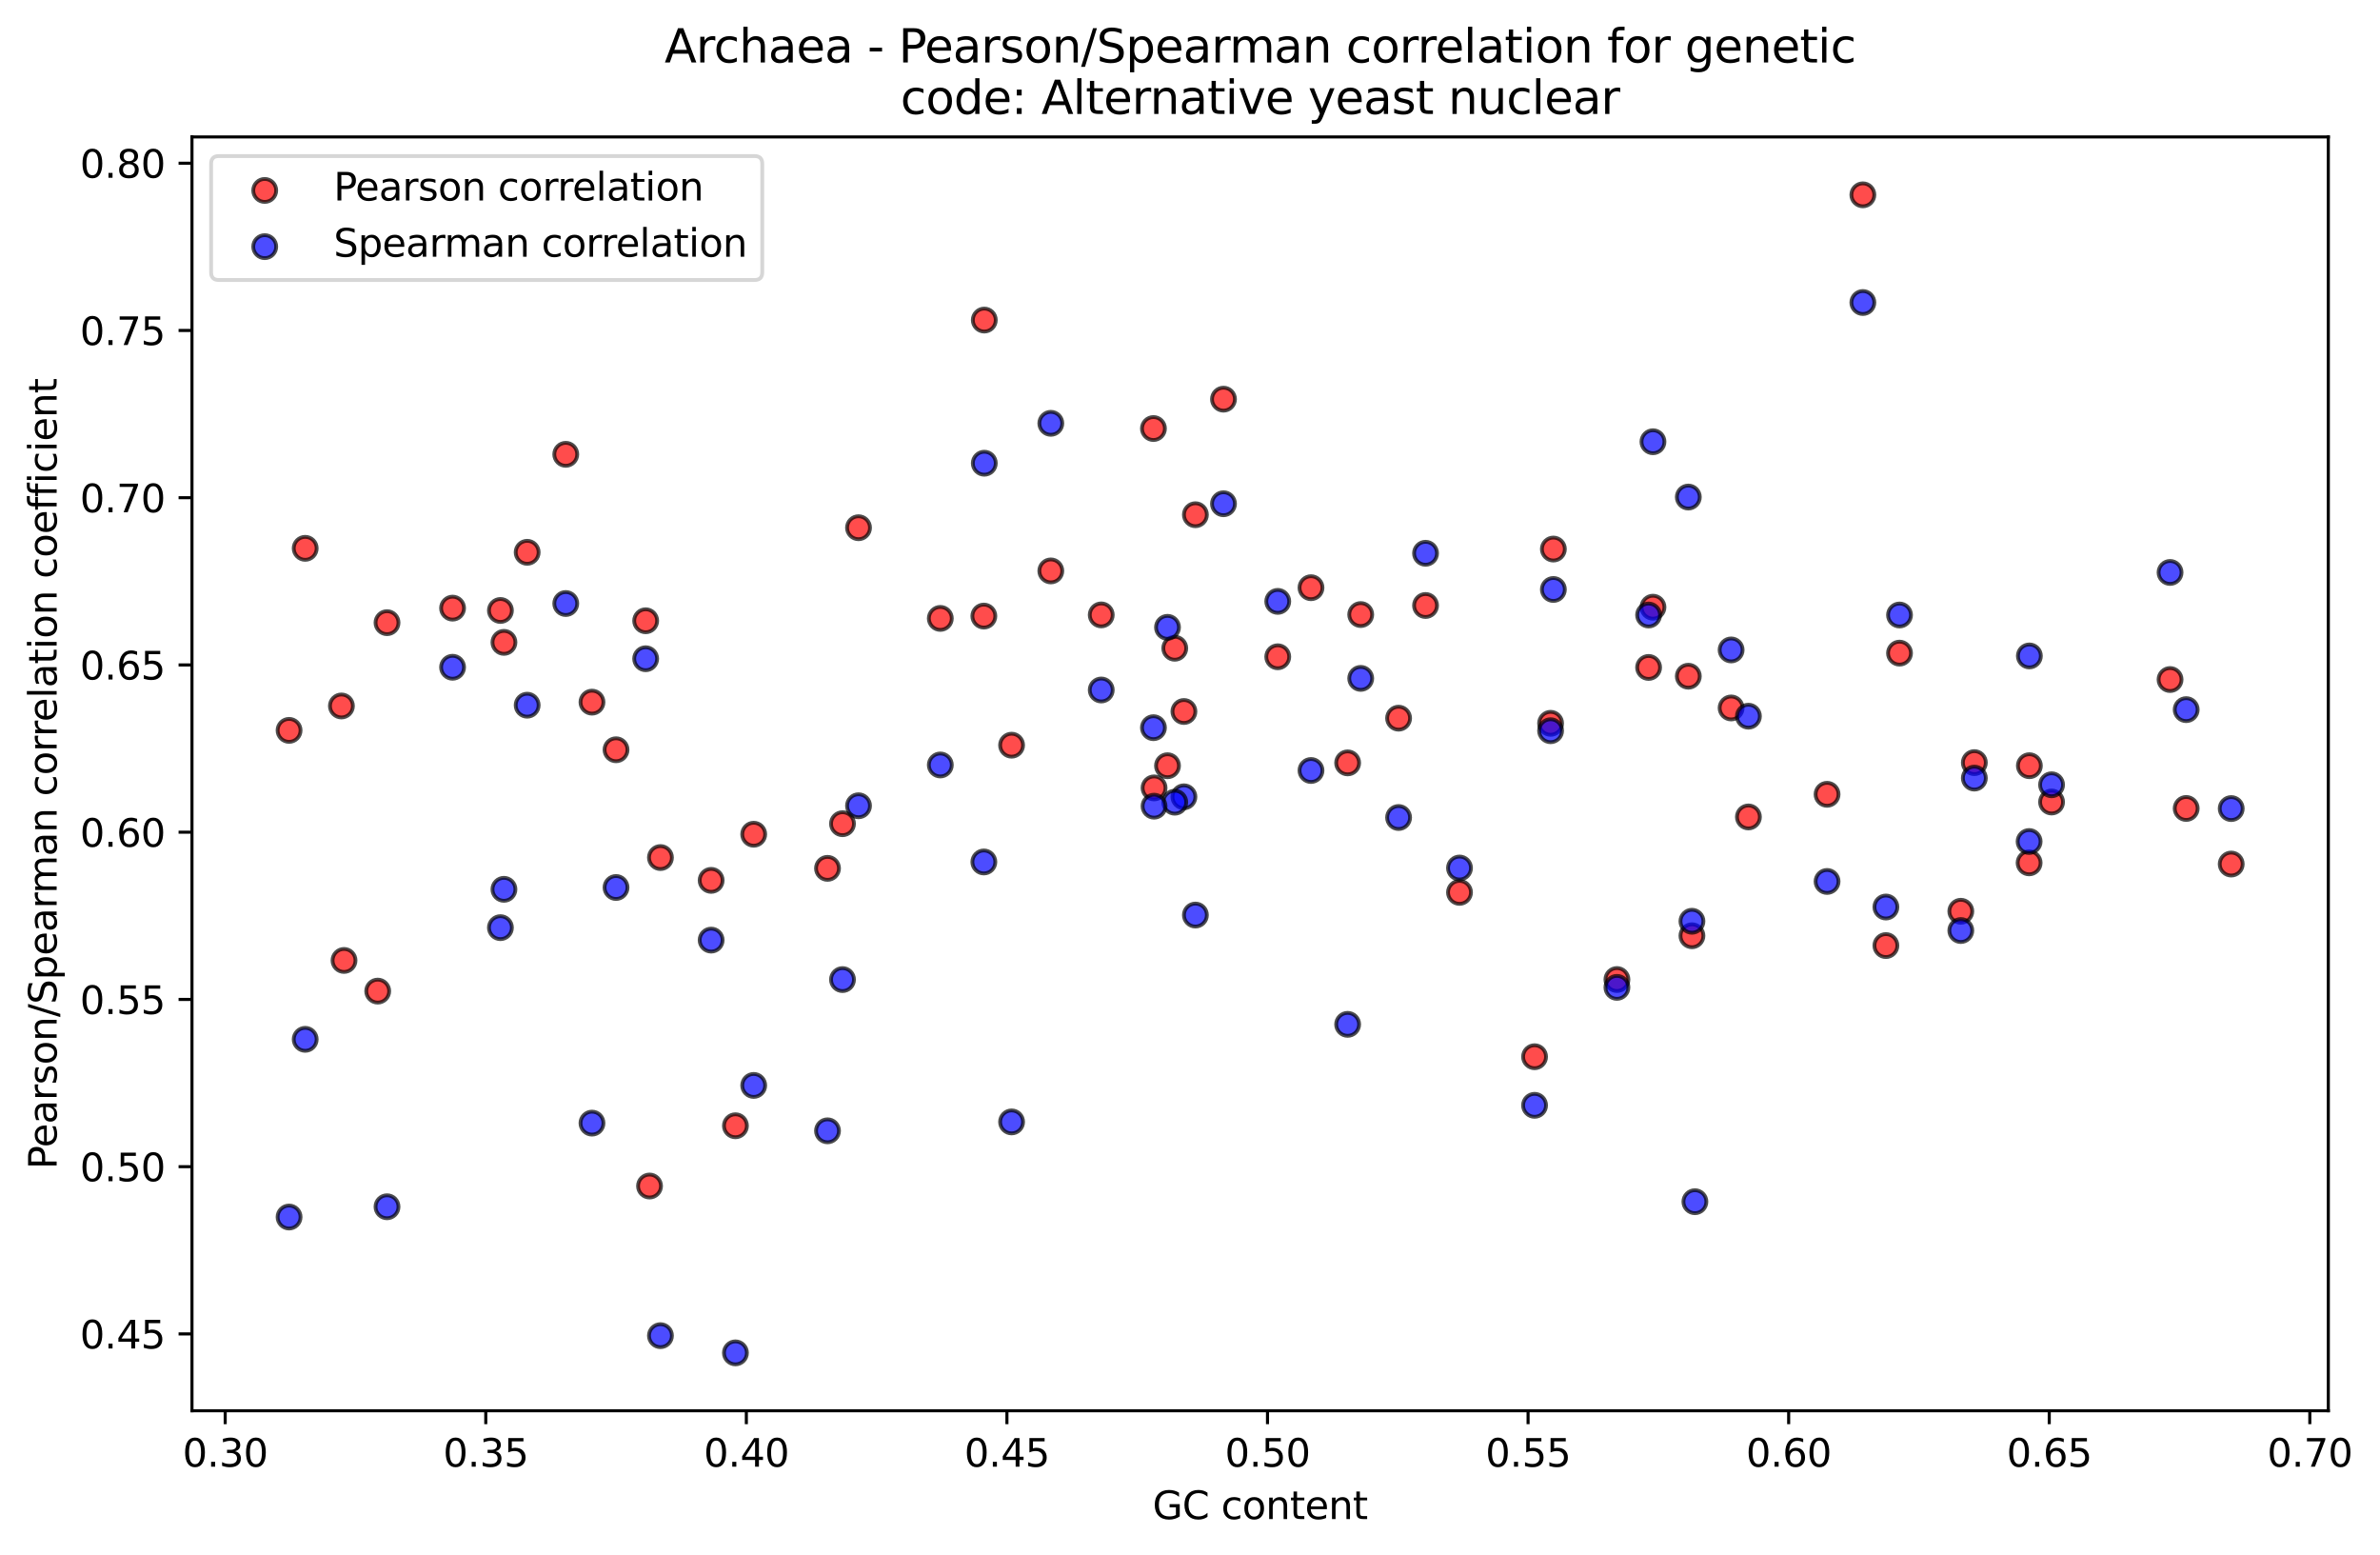 <?xml version="1.0" encoding="utf-8" standalone="no"?>
<!DOCTYPE svg PUBLIC "-//W3C//DTD SVG 1.1//EN"
  "http://www.w3.org/Graphics/SVG/1.1/DTD/svg11.dtd">
<svg xmlns:xlink="http://www.w3.org/1999/xlink" width="621.642pt" height="405.952pt" viewBox="0 0 621.642 405.952" xmlns="http://www.w3.org/2000/svg" version="1.1">
 <defs>
  <style type="text/css">*{stroke-linejoin: round; stroke-linecap: butt}</style>
 </defs>
 <g id="figure_1">
  <g id="patch_1">
   <path d="M 0 405.952 
L 621.642 405.952 
L 621.642 0 
L 0 0 
z
" style="fill: #ffffff"/>
  </g>
  <g id="axes_1">
   <g id="patch_2">
    <path d="M 50.144 368.396 
L 608.144 368.396 
L 608.144 35.755 
L 50.144 35.755 
z
" style="fill: #ffffff"/>
   </g>
   <g id="PathCollection_1">
    <defs>
     <path id="m9f31564afb" d="M 0 3 
C 0.796 3 1.559 2.684 2.121 2.121 
C 2.684 1.559 3 0.796 3 0 
C 3 -0.796 2.684 -1.559 2.121 -2.121 
C 1.559 -2.684 0.796 -3 0 -3 
C -0.796 -3 -1.559 -2.684 -2.121 -2.121 
C -2.684 -1.559 -3 -0.796 -3 0 
C -3 0.796 -2.684 1.559 -2.121 2.121 
C -1.559 2.684 -0.796 3 0 3 
z
" style="stroke: #000000; stroke-opacity: 0.7"/>
    </defs>
    <g clip-path="url(#pccb8534a25)">
     <use xlink:href="#m9f31564afb" x="582.78" y="225.629" style="fill: #ff0000; fill-opacity: 0.7; stroke: #000000; stroke-opacity: 0.7"/>
     <use xlink:href="#m9f31564afb" x="571.021" y="211.111" style="fill: #ff0000; fill-opacity: 0.7; stroke: #000000; stroke-opacity: 0.7"/>
     <use xlink:href="#m9f31564afb" x="566.807" y="177.446" style="fill: #ff0000; fill-opacity: 0.7; stroke: #000000; stroke-opacity: 0.7"/>
     <use xlink:href="#m9f31564afb" x="535.858" y="209.429" style="fill: #ff0000; fill-opacity: 0.7; stroke: #000000; stroke-opacity: 0.7"/>
     <use xlink:href="#m9f31564afb" x="530.06" y="199.949" style="fill: #ff0000; fill-opacity: 0.7; stroke: #000000; stroke-opacity: 0.7"/>
     <use xlink:href="#m9f31564afb" x="529.993" y="225.314" style="fill: #ff0000; fill-opacity: 0.7; stroke: #000000; stroke-opacity: 0.7"/>
     <use xlink:href="#m9f31564afb" x="515.688" y="199.144" style="fill: #ff0000; fill-opacity: 0.7; stroke: #000000; stroke-opacity: 0.7"/>
     <use xlink:href="#m9f31564afb" x="512.152" y="237.959" style="fill: #ff0000; fill-opacity: 0.7; stroke: #000000; stroke-opacity: 0.7"/>
     <use xlink:href="#m9f31564afb" x="496.143" y="170.552" style="fill: #ff0000; fill-opacity: 0.7; stroke: #000000; stroke-opacity: 0.7"/>
     <use xlink:href="#m9f31564afb" x="492.586" y="246.918" style="fill: #ff0000; fill-opacity: 0.7; stroke: #000000; stroke-opacity: 0.7"/>
     <use xlink:href="#m9f31564afb" x="486.568" y="50.876" style="fill: #ff0000; fill-opacity: 0.7; stroke: #000000; stroke-opacity: 0.7"/>
     <use xlink:href="#m9f31564afb" x="477.218" y="207.417" style="fill: #ff0000; fill-opacity: 0.7; stroke: #000000; stroke-opacity: 0.7"/>
     <use xlink:href="#m9f31564afb" x="456.678" y="213.33" style="fill: #ff0000; fill-opacity: 0.7; stroke: #000000; stroke-opacity: 0.7"/>
     <use xlink:href="#m9f31564afb" x="452.159" y="184.866" style="fill: #ff0000; fill-opacity: 0.7; stroke: #000000; stroke-opacity: 0.7"/>
     <use xlink:href="#m9f31564afb" x="441.925" y="244.352" style="fill: #ff0000; fill-opacity: 0.7; stroke: #000000; stroke-opacity: 0.7"/>
     <use xlink:href="#m9f31564afb" x="440.98" y="176.581" style="fill: #ff0000; fill-opacity: 0.7; stroke: #000000; stroke-opacity: 0.7"/>
     <use xlink:href="#m9f31564afb" x="431.744" y="158.557" style="fill: #ff0000; fill-opacity: 0.7; stroke: #000000; stroke-opacity: 0.7"/>
     <use xlink:href="#m9f31564afb" x="430.605" y="174.288" style="fill: #ff0000; fill-opacity: 0.7; stroke: #000000; stroke-opacity: 0.7"/>
     <use xlink:href="#m9f31564afb" x="422.333" y="255.785" style="fill: #ff0000; fill-opacity: 0.7; stroke: #000000; stroke-opacity: 0.7"/>
     <use xlink:href="#m9f31564afb" x="405.733" y="143.374" style="fill: #ff0000; fill-opacity: 0.7; stroke: #000000; stroke-opacity: 0.7"/>
     <use xlink:href="#m9f31564afb" x="405.004" y="188.879" style="fill: #ff0000; fill-opacity: 0.7; stroke: #000000; stroke-opacity: 0.7"/>
     <use xlink:href="#m9f31564afb" x="400.821" y="275.944" style="fill: #ff0000; fill-opacity: 0.7; stroke: #000000; stroke-opacity: 0.7"/>
     <use xlink:href="#m9f31564afb" x="381.214" y="233.024" style="fill: #ff0000; fill-opacity: 0.7; stroke: #000000; stroke-opacity: 0.7"/>
     <use xlink:href="#m9f31564afb" x="372.344" y="158.112" style="fill: #ff0000; fill-opacity: 0.7; stroke: #000000; stroke-opacity: 0.7"/>
     <use xlink:href="#m9f31564afb" x="365.303" y="187.537" style="fill: #ff0000; fill-opacity: 0.7; stroke: #000000; stroke-opacity: 0.7"/>
     <use xlink:href="#m9f31564afb" x="355.411" y="160.479" style="fill: #ff0000; fill-opacity: 0.7; stroke: #000000; stroke-opacity: 0.7"/>
     <use xlink:href="#m9f31564afb" x="351.996" y="199.209" style="fill: #ff0000; fill-opacity: 0.7; stroke: #000000; stroke-opacity: 0.7"/>
     <use xlink:href="#m9f31564afb" x="342.422" y="153.466" style="fill: #ff0000; fill-opacity: 0.7; stroke: #000000; stroke-opacity: 0.7"/>
     <use xlink:href="#m9f31564afb" x="333.741" y="171.504" style="fill: #ff0000; fill-opacity: 0.7; stroke: #000000; stroke-opacity: 0.7"/>
     <use xlink:href="#m9f31564afb" x="319.568" y="104.235" style="fill: #ff0000; fill-opacity: 0.7; stroke: #000000; stroke-opacity: 0.7"/>
     <use xlink:href="#m9f31564afb" x="312.231" y="134.413" style="fill: #ff0000; fill-opacity: 0.7; stroke: #000000; stroke-opacity: 0.7"/>
     <use xlink:href="#m9f31564afb" x="309.233" y="185.792" style="fill: #ff0000; fill-opacity: 0.7; stroke: #000000; stroke-opacity: 0.7"/>
     <use xlink:href="#m9f31564afb" x="306.841" y="169.275" style="fill: #ff0000; fill-opacity: 0.7; stroke: #000000; stroke-opacity: 0.7"/>
     <use xlink:href="#m9f31564afb" x="304.944" y="199.955" style="fill: #ff0000; fill-opacity: 0.7; stroke: #000000; stroke-opacity: 0.7"/>
     <use xlink:href="#m9f31564afb" x="301.436" y="205.74" style="fill: #ff0000; fill-opacity: 0.7; stroke: #000000; stroke-opacity: 0.7"/>
     <use xlink:href="#m9f31564afb" x="301.273" y="111.902" style="fill: #ff0000; fill-opacity: 0.7; stroke: #000000; stroke-opacity: 0.7"/>
     <use xlink:href="#m9f31564afb" x="287.637" y="160.57" style="fill: #ff0000; fill-opacity: 0.7; stroke: #000000; stroke-opacity: 0.7"/>
     <use xlink:href="#m9f31564afb" x="274.466" y="149.083" style="fill: #ff0000; fill-opacity: 0.7; stroke: #000000; stroke-opacity: 0.7"/>
     <use xlink:href="#m9f31564afb" x="264.221" y="194.589" style="fill: #ff0000; fill-opacity: 0.7; stroke: #000000; stroke-opacity: 0.7"/>
     <use xlink:href="#m9f31564afb" x="257.094" y="83.579" style="fill: #ff0000; fill-opacity: 0.7; stroke: #000000; stroke-opacity: 0.7"/>
     <use xlink:href="#m9f31564afb" x="256.976" y="160.878" style="fill: #ff0000; fill-opacity: 0.7; stroke: #000000; stroke-opacity: 0.7"/>
     <use xlink:href="#m9f31564afb" x="245.604" y="161.484" style="fill: #ff0000; fill-opacity: 0.7; stroke: #000000; stroke-opacity: 0.7"/>
     <use xlink:href="#m9f31564afb" x="224.241" y="137.804" style="fill: #ff0000; fill-opacity: 0.7; stroke: #000000; stroke-opacity: 0.7"/>
     <use xlink:href="#m9f31564afb" x="220.056" y="215.093" style="fill: #ff0000; fill-opacity: 0.7; stroke: #000000; stroke-opacity: 0.7"/>
     <use xlink:href="#m9f31564afb" x="216.141" y="226.751" style="fill: #ff0000; fill-opacity: 0.7; stroke: #000000; stroke-opacity: 0.7"/>
     <use xlink:href="#m9f31564afb" x="196.864" y="217.844" style="fill: #ff0000; fill-opacity: 0.7; stroke: #000000; stroke-opacity: 0.7"/>
     <use xlink:href="#m9f31564afb" x="192.091" y="293.97" style="fill: #ff0000; fill-opacity: 0.7; stroke: #000000; stroke-opacity: 0.7"/>
     <use xlink:href="#m9f31564afb" x="185.748" y="229.889" style="fill: #ff0000; fill-opacity: 0.7; stroke: #000000; stroke-opacity: 0.7"/>
     <use xlink:href="#m9f31564afb" x="172.505" y="223.934" style="fill: #ff0000; fill-opacity: 0.7; stroke: #000000; stroke-opacity: 0.7"/>
     <use xlink:href="#m9f31564afb" x="169.654" y="309.706" style="fill: #ff0000; fill-opacity: 0.7; stroke: #000000; stroke-opacity: 0.7"/>
     <use xlink:href="#m9f31564afb" x="168.645" y="162.1" style="fill: #ff0000; fill-opacity: 0.7; stroke: #000000; stroke-opacity: 0.7"/>
     <use xlink:href="#m9f31564afb" x="160.902" y="195.785" style="fill: #ff0000; fill-opacity: 0.7; stroke: #000000; stroke-opacity: 0.7"/>
     <use xlink:href="#m9f31564afb" x="154.622" y="183.35" style="fill: #ff0000; fill-opacity: 0.7; stroke: #000000; stroke-opacity: 0.7"/>
     <use xlink:href="#m9f31564afb" x="147.773" y="118.637" style="fill: #ff0000; fill-opacity: 0.7; stroke: #000000; stroke-opacity: 0.7"/>
     <use xlink:href="#m9f31564afb" x="137.694" y="144.223" style="fill: #ff0000; fill-opacity: 0.7; stroke: #000000; stroke-opacity: 0.7"/>
     <use xlink:href="#m9f31564afb" x="131.626" y="167.738" style="fill: #ff0000; fill-opacity: 0.7; stroke: #000000; stroke-opacity: 0.7"/>
     <use xlink:href="#m9f31564afb" x="130.706" y="159.41" style="fill: #ff0000; fill-opacity: 0.7; stroke: #000000; stroke-opacity: 0.7"/>
     <use xlink:href="#m9f31564afb" x="118.21" y="158.801" style="fill: #ff0000; fill-opacity: 0.7; stroke: #000000; stroke-opacity: 0.7"/>
     <use xlink:href="#m9f31564afb" x="101.087" y="162.6" style="fill: #ff0000; fill-opacity: 0.7; stroke: #000000; stroke-opacity: 0.7"/>
     <use xlink:href="#m9f31564afb" x="98.656" y="258.809" style="fill: #ff0000; fill-opacity: 0.7; stroke: #000000; stroke-opacity: 0.7"/>
     <use xlink:href="#m9f31564afb" x="89.857" y="250.8" style="fill: #ff0000; fill-opacity: 0.7; stroke: #000000; stroke-opacity: 0.7"/>
     <use xlink:href="#m9f31564afb" x="89.176" y="184.348" style="fill: #ff0000; fill-opacity: 0.7; stroke: #000000; stroke-opacity: 0.7"/>
     <use xlink:href="#m9f31564afb" x="79.717" y="143.185" style="fill: #ff0000; fill-opacity: 0.7; stroke: #000000; stroke-opacity: 0.7"/>
     <use xlink:href="#m9f31564afb" x="75.507" y="190.723" style="fill: #ff0000; fill-opacity: 0.7; stroke: #000000; stroke-opacity: 0.7"/>
    </g>
   </g>
   <g id="PathCollection_2">
    <defs>
     <path id="mec49ef0e02" d="M 0 3 
C 0.796 3 1.559 2.684 2.121 2.121 
C 2.684 1.559 3 0.796 3 0 
C 3 -0.796 2.684 -1.559 2.121 -2.121 
C 1.559 -2.684 0.796 -3 0 -3 
C -0.796 -3 -1.559 -2.684 -2.121 -2.121 
C -2.684 -1.559 -3 -0.796 -3 0 
C -3 0.796 -2.684 1.559 -2.121 2.121 
C -1.559 2.684 -0.796 3 0 3 
z
" style="stroke: #000000; stroke-opacity: 0.7"/>
    </defs>
    <g clip-path="url(#pccb8534a25)">
     <use xlink:href="#mec49ef0e02" x="582.78" y="211.141" style="fill: #0000ff; fill-opacity: 0.7; stroke: #000000; stroke-opacity: 0.7"/>
     <use xlink:href="#mec49ef0e02" x="571.021" y="185.306" style="fill: #0000ff; fill-opacity: 0.7; stroke: #000000; stroke-opacity: 0.7"/>
     <use xlink:href="#mec49ef0e02" x="566.807" y="149.485" style="fill: #0000ff; fill-opacity: 0.7; stroke: #000000; stroke-opacity: 0.7"/>
     <use xlink:href="#mec49ef0e02" x="535.858" y="204.926" style="fill: #0000ff; fill-opacity: 0.7; stroke: #000000; stroke-opacity: 0.7"/>
     <use xlink:href="#mec49ef0e02" x="530.06" y="171.287" style="fill: #0000ff; fill-opacity: 0.7; stroke: #000000; stroke-opacity: 0.7"/>
     <use xlink:href="#mec49ef0e02" x="529.993" y="219.745" style="fill: #0000ff; fill-opacity: 0.7; stroke: #000000; stroke-opacity: 0.7"/>
     <use xlink:href="#mec49ef0e02" x="515.688" y="203.182" style="fill: #0000ff; fill-opacity: 0.7; stroke: #000000; stroke-opacity: 0.7"/>
     <use xlink:href="#mec49ef0e02" x="512.152" y="242.989" style="fill: #0000ff; fill-opacity: 0.7; stroke: #000000; stroke-opacity: 0.7"/>
     <use xlink:href="#mec49ef0e02" x="496.143" y="160.597" style="fill: #0000ff; fill-opacity: 0.7; stroke: #000000; stroke-opacity: 0.7"/>
     <use xlink:href="#mec49ef0e02" x="492.586" y="236.85" style="fill: #0000ff; fill-opacity: 0.7; stroke: #000000; stroke-opacity: 0.7"/>
     <use xlink:href="#mec49ef0e02" x="486.568" y="78.997" style="fill: #0000ff; fill-opacity: 0.7; stroke: #000000; stroke-opacity: 0.7"/>
     <use xlink:href="#mec49ef0e02" x="477.218" y="230.172" style="fill: #0000ff; fill-opacity: 0.7; stroke: #000000; stroke-opacity: 0.7"/>
     <use xlink:href="#mec49ef0e02" x="456.678" y="187.021" style="fill: #0000ff; fill-opacity: 0.7; stroke: #000000; stroke-opacity: 0.7"/>
     <use xlink:href="#mec49ef0e02" x="452.159" y="169.717" style="fill: #0000ff; fill-opacity: 0.7; stroke: #000000; stroke-opacity: 0.7"/>
     <use xlink:href="#mec49ef0e02" x="442.699" y="313.799" style="fill: #0000ff; fill-opacity: 0.7; stroke: #000000; stroke-opacity: 0.7"/>
     <use xlink:href="#mec49ef0e02" x="441.925" y="240.568" style="fill: #0000ff; fill-opacity: 0.7; stroke: #000000; stroke-opacity: 0.7"/>
     <use xlink:href="#mec49ef0e02" x="440.98" y="129.796" style="fill: #0000ff; fill-opacity: 0.7; stroke: #000000; stroke-opacity: 0.7"/>
     <use xlink:href="#mec49ef0e02" x="431.744" y="115.352" style="fill: #0000ff; fill-opacity: 0.7; stroke: #000000; stroke-opacity: 0.7"/>
     <use xlink:href="#mec49ef0e02" x="430.605" y="160.597" style="fill: #0000ff; fill-opacity: 0.7; stroke: #000000; stroke-opacity: 0.7"/>
     <use xlink:href="#mec49ef0e02" x="422.333" y="257.83" style="fill: #0000ff; fill-opacity: 0.7; stroke: #000000; stroke-opacity: 0.7"/>
     <use xlink:href="#mec49ef0e02" x="405.733" y="153.927" style="fill: #0000ff; fill-opacity: 0.7; stroke: #000000; stroke-opacity: 0.7"/>
     <use xlink:href="#mec49ef0e02" x="405.004" y="190.811" style="fill: #0000ff; fill-opacity: 0.7; stroke: #000000; stroke-opacity: 0.7"/>
     <use xlink:href="#mec49ef0e02" x="400.821" y="288.631" style="fill: #0000ff; fill-opacity: 0.7; stroke: #000000; stroke-opacity: 0.7"/>
     <use xlink:href="#mec49ef0e02" x="381.214" y="226.665" style="fill: #0000ff; fill-opacity: 0.7; stroke: #000000; stroke-opacity: 0.7"/>
     <use xlink:href="#mec49ef0e02" x="372.344" y="144.477" style="fill: #0000ff; fill-opacity: 0.7; stroke: #000000; stroke-opacity: 0.7"/>
     <use xlink:href="#mec49ef0e02" x="365.303" y="213.477" style="fill: #0000ff; fill-opacity: 0.7; stroke: #000000; stroke-opacity: 0.7"/>
     <use xlink:href="#mec49ef0e02" x="355.411" y="177.147" style="fill: #0000ff; fill-opacity: 0.7; stroke: #000000; stroke-opacity: 0.7"/>
     <use xlink:href="#mec49ef0e02" x="351.996" y="267.488" style="fill: #0000ff; fill-opacity: 0.7; stroke: #000000; stroke-opacity: 0.7"/>
     <use xlink:href="#mec49ef0e02" x="342.422" y="201.197" style="fill: #0000ff; fill-opacity: 0.7; stroke: #000000; stroke-opacity: 0.7"/>
     <use xlink:href="#mec49ef0e02" x="333.741" y="157.037" style="fill: #0000ff; fill-opacity: 0.7; stroke: #000000; stroke-opacity: 0.7"/>
     <use xlink:href="#mec49ef0e02" x="319.568" y="131.543" style="fill: #0000ff; fill-opacity: 0.7; stroke: #000000; stroke-opacity: 0.7"/>
     <use xlink:href="#mec49ef0e02" x="312.231" y="238.951" style="fill: #0000ff; fill-opacity: 0.7; stroke: #000000; stroke-opacity: 0.7"/>
     <use xlink:href="#mec49ef0e02" x="309.233" y="208.072" style="fill: #0000ff; fill-opacity: 0.7; stroke: #000000; stroke-opacity: 0.7"/>
     <use xlink:href="#mec49ef0e02" x="306.841" y="209.474" style="fill: #0000ff; fill-opacity: 0.7; stroke: #000000; stroke-opacity: 0.7"/>
     <use xlink:href="#mec49ef0e02" x="304.944" y="163.816" style="fill: #0000ff; fill-opacity: 0.7; stroke: #000000; stroke-opacity: 0.7"/>
     <use xlink:href="#mec49ef0e02" x="301.436" y="210.516" style="fill: #0000ff; fill-opacity: 0.7; stroke: #000000; stroke-opacity: 0.7"/>
     <use xlink:href="#mec49ef0e02" x="301.273" y="190.019" style="fill: #0000ff; fill-opacity: 0.7; stroke: #000000; stroke-opacity: 0.7"/>
     <use xlink:href="#mec49ef0e02" x="287.637" y="180.177" style="fill: #0000ff; fill-opacity: 0.7; stroke: #000000; stroke-opacity: 0.7"/>
     <use xlink:href="#mec49ef0e02" x="274.466" y="110.539" style="fill: #0000ff; fill-opacity: 0.7; stroke: #000000; stroke-opacity: 0.7"/>
     <use xlink:href="#mec49ef0e02" x="264.221" y="292.962" style="fill: #0000ff; fill-opacity: 0.7; stroke: #000000; stroke-opacity: 0.7"/>
     <use xlink:href="#mec49ef0e02" x="257.094" y="120.958" style="fill: #0000ff; fill-opacity: 0.7; stroke: #000000; stroke-opacity: 0.7"/>
     <use xlink:href="#mec49ef0e02" x="256.976" y="225.082" style="fill: #0000ff; fill-opacity: 0.7; stroke: #000000; stroke-opacity: 0.7"/>
     <use xlink:href="#mec49ef0e02" x="245.604" y="199.755" style="fill: #0000ff; fill-opacity: 0.7; stroke: #000000; stroke-opacity: 0.7"/>
     <use xlink:href="#mec49ef0e02" x="224.241" y="210.408" style="fill: #0000ff; fill-opacity: 0.7; stroke: #000000; stroke-opacity: 0.7"/>
     <use xlink:href="#mec49ef0e02" x="220.056" y="255.799" style="fill: #0000ff; fill-opacity: 0.7; stroke: #000000; stroke-opacity: 0.7"/>
     <use xlink:href="#mec49ef0e02" x="216.141" y="295.29" style="fill: #0000ff; fill-opacity: 0.7; stroke: #000000; stroke-opacity: 0.7"/>
     <use xlink:href="#mec49ef0e02" x="196.864" y="283.436" style="fill: #0000ff; fill-opacity: 0.7; stroke: #000000; stroke-opacity: 0.7"/>
     <use xlink:href="#mec49ef0e02" x="192.091" y="353.276" style="fill: #0000ff; fill-opacity: 0.7; stroke: #000000; stroke-opacity: 0.7"/>
     <use xlink:href="#mec49ef0e02" x="185.748" y="245.49" style="fill: #0000ff; fill-opacity: 0.7; stroke: #000000; stroke-opacity: 0.7"/>
     <use xlink:href="#mec49ef0e02" x="172.505" y="348.782" style="fill: #0000ff; fill-opacity: 0.7; stroke: #000000; stroke-opacity: 0.7"/>
     <use xlink:href="#mec49ef0e02" x="168.645" y="172.016" style="fill: #0000ff; fill-opacity: 0.7; stroke: #000000; stroke-opacity: 0.7"/>
     <use xlink:href="#mec49ef0e02" x="160.902" y="231.752" style="fill: #0000ff; fill-opacity: 0.7; stroke: #000000; stroke-opacity: 0.7"/>
     <use xlink:href="#mec49ef0e02" x="154.622" y="293.28" style="fill: #0000ff; fill-opacity: 0.7; stroke: #000000; stroke-opacity: 0.7"/>
     <use xlink:href="#mec49ef0e02" x="147.773" y="157.597" style="fill: #0000ff; fill-opacity: 0.7; stroke: #000000; stroke-opacity: 0.7"/>
     <use xlink:href="#mec49ef0e02" x="137.694" y="184.145" style="fill: #0000ff; fill-opacity: 0.7; stroke: #000000; stroke-opacity: 0.7"/>
     <use xlink:href="#mec49ef0e02" x="131.626" y="232.227" style="fill: #0000ff; fill-opacity: 0.7; stroke: #000000; stroke-opacity: 0.7"/>
     <use xlink:href="#mec49ef0e02" x="130.706" y="242.237" style="fill: #0000ff; fill-opacity: 0.7; stroke: #000000; stroke-opacity: 0.7"/>
     <use xlink:href="#mec49ef0e02" x="118.21" y="174.241" style="fill: #0000ff; fill-opacity: 0.7; stroke: #000000; stroke-opacity: 0.7"/>
     <use xlink:href="#mec49ef0e02" x="101.087" y="315.122" style="fill: #0000ff; fill-opacity: 0.7; stroke: #000000; stroke-opacity: 0.7"/>
     <use xlink:href="#mec49ef0e02" x="79.717" y="271.398" style="fill: #0000ff; fill-opacity: 0.7; stroke: #000000; stroke-opacity: 0.7"/>
     <use xlink:href="#mec49ef0e02" x="75.507" y="317.802" style="fill: #0000ff; fill-opacity: 0.7; stroke: #000000; stroke-opacity: 0.7"/>
    </g>
   </g>
   <g id="matplotlib.axis_1">
    <g id="xtick_1">
     <g id="line2d_1">
      <defs>
       <path id="m84e89ab7bf" d="M 0 0 
L 0 3.5 
" style="stroke: #000000; stroke-width: 0.8"/>
      </defs>
      <g>
       <use xlink:href="#m84e89ab7bf" x="58.819" y="368.396" style="stroke: #000000; stroke-width: 0.8"/>
      </g>
     </g>
     <g id="text_1">
      <!-- 0.30 -->
      <g transform="translate(47.686 382.994) scale(0.1 -0.1)">
       <defs>
        <path id="DejaVuSans-30" d="M 2034 4250 
Q 1547 4250 1301 3770 
Q 1056 3291 1056 2328 
Q 1056 1369 1301 889 
Q 1547 409 2034 409 
Q 2525 409 2770 889 
Q 3016 1369 3016 2328 
Q 3016 3291 2770 3770 
Q 2525 4250 2034 4250 
z
M 2034 4750 
Q 2819 4750 3233 4129 
Q 3647 3509 3647 2328 
Q 3647 1150 3233 529 
Q 2819 -91 2034 -91 
Q 1250 -91 836 529 
Q 422 1150 422 2328 
Q 422 3509 836 4129 
Q 1250 4750 2034 4750 
z
" transform="scale(0.016)"/>
        <path id="DejaVuSans-2e" d="M 684 794 
L 1344 794 
L 1344 0 
L 684 0 
L 684 794 
z
" transform="scale(0.016)"/>
        <path id="DejaVuSans-33" d="M 2597 2516 
Q 3050 2419 3304 2112 
Q 3559 1806 3559 1356 
Q 3559 666 3084 287 
Q 2609 -91 1734 -91 
Q 1441 -91 1130 -33 
Q 819 25 488 141 
L 488 750 
Q 750 597 1062 519 
Q 1375 441 1716 441 
Q 2309 441 2620 675 
Q 2931 909 2931 1356 
Q 2931 1769 2642 2001 
Q 2353 2234 1838 2234 
L 1294 2234 
L 1294 2753 
L 1863 2753 
Q 2328 2753 2575 2939 
Q 2822 3125 2822 3475 
Q 2822 3834 2567 4026 
Q 2313 4219 1838 4219 
Q 1578 4219 1281 4162 
Q 984 4106 628 3988 
L 628 4550 
Q 988 4650 1302 4700 
Q 1616 4750 1894 4750 
Q 2613 4750 3031 4423 
Q 3450 4097 3450 3541 
Q 3450 3153 3228 2886 
Q 3006 2619 2597 2516 
z
" transform="scale(0.016)"/>
       </defs>
       <use xlink:href="#DejaVuSans-30"/>
       <use xlink:href="#DejaVuSans-2e" x="63.623"/>
       <use xlink:href="#DejaVuSans-33" x="95.41"/>
       <use xlink:href="#DejaVuSans-30" x="159.033"/>
      </g>
     </g>
    </g>
    <g id="xtick_2">
     <g id="line2d_2">
      <g>
       <use xlink:href="#m84e89ab7bf" x="126.88" y="368.396" style="stroke: #000000; stroke-width: 0.8"/>
      </g>
     </g>
     <g id="text_2">
      <!-- 0.35 -->
      <g transform="translate(115.747 382.994) scale(0.1 -0.1)">
       <defs>
        <path id="DejaVuSans-35" d="M 691 4666 
L 3169 4666 
L 3169 4134 
L 1269 4134 
L 1269 2991 
Q 1406 3038 1543 3061 
Q 1681 3084 1819 3084 
Q 2600 3084 3056 2656 
Q 3513 2228 3513 1497 
Q 3513 744 3044 326 
Q 2575 -91 1722 -91 
Q 1428 -91 1123 -41 
Q 819 9 494 109 
L 494 744 
Q 775 591 1075 516 
Q 1375 441 1709 441 
Q 2250 441 2565 725 
Q 2881 1009 2881 1497 
Q 2881 1984 2565 2268 
Q 2250 2553 1709 2553 
Q 1456 2553 1204 2497 
Q 953 2441 691 2322 
L 691 4666 
z
" transform="scale(0.016)"/>
       </defs>
       <use xlink:href="#DejaVuSans-30"/>
       <use xlink:href="#DejaVuSans-2e" x="63.623"/>
       <use xlink:href="#DejaVuSans-33" x="95.41"/>
       <use xlink:href="#DejaVuSans-35" x="159.033"/>
      </g>
     </g>
    </g>
    <g id="xtick_3">
     <g id="line2d_3">
      <g>
       <use xlink:href="#m84e89ab7bf" x="194.941" y="368.396" style="stroke: #000000; stroke-width: 0.8"/>
      </g>
     </g>
     <g id="text_3">
      <!-- 0.40 -->
      <g transform="translate(183.809 382.994) scale(0.1 -0.1)">
       <defs>
        <path id="DejaVuSans-34" d="M 2419 4116 
L 825 1625 
L 2419 1625 
L 2419 4116 
z
M 2253 4666 
L 3047 4666 
L 3047 1625 
L 3713 1625 
L 3713 1100 
L 3047 1100 
L 3047 0 
L 2419 0 
L 2419 1100 
L 313 1100 
L 313 1709 
L 2253 4666 
z
" transform="scale(0.016)"/>
       </defs>
       <use xlink:href="#DejaVuSans-30"/>
       <use xlink:href="#DejaVuSans-2e" x="63.623"/>
       <use xlink:href="#DejaVuSans-34" x="95.41"/>
       <use xlink:href="#DejaVuSans-30" x="159.033"/>
      </g>
     </g>
    </g>
    <g id="xtick_4">
     <g id="line2d_4">
      <g>
       <use xlink:href="#m84e89ab7bf" x="263.003" y="368.396" style="stroke: #000000; stroke-width: 0.8"/>
      </g>
     </g>
     <g id="text_4">
      <!-- 0.45 -->
      <g transform="translate(251.87 382.994) scale(0.1 -0.1)">
       <use xlink:href="#DejaVuSans-30"/>
       <use xlink:href="#DejaVuSans-2e" x="63.623"/>
       <use xlink:href="#DejaVuSans-34" x="95.41"/>
       <use xlink:href="#DejaVuSans-35" x="159.033"/>
      </g>
     </g>
    </g>
    <g id="xtick_5">
     <g id="line2d_5">
      <g>
       <use xlink:href="#m84e89ab7bf" x="331.064" y="368.396" style="stroke: #000000; stroke-width: 0.8"/>
      </g>
     </g>
     <g id="text_5">
      <!-- 0.50 -->
      <g transform="translate(319.931 382.994) scale(0.1 -0.1)">
       <use xlink:href="#DejaVuSans-30"/>
       <use xlink:href="#DejaVuSans-2e" x="63.623"/>
       <use xlink:href="#DejaVuSans-35" x="95.41"/>
       <use xlink:href="#DejaVuSans-30" x="159.033"/>
      </g>
     </g>
    </g>
    <g id="xtick_6">
     <g id="line2d_6">
      <g>
       <use xlink:href="#m84e89ab7bf" x="399.125" y="368.396" style="stroke: #000000; stroke-width: 0.8"/>
      </g>
     </g>
     <g id="text_6">
      <!-- 0.55 -->
      <g transform="translate(387.993 382.994) scale(0.1 -0.1)">
       <use xlink:href="#DejaVuSans-30"/>
       <use xlink:href="#DejaVuSans-2e" x="63.623"/>
       <use xlink:href="#DejaVuSans-35" x="95.41"/>
       <use xlink:href="#DejaVuSans-35" x="159.033"/>
      </g>
     </g>
    </g>
    <g id="xtick_7">
     <g id="line2d_7">
      <g>
       <use xlink:href="#m84e89ab7bf" x="467.187" y="368.396" style="stroke: #000000; stroke-width: 0.8"/>
      </g>
     </g>
     <g id="text_7">
      <!-- 0.60 -->
      <g transform="translate(456.054 382.994) scale(0.1 -0.1)">
       <defs>
        <path id="DejaVuSans-36" d="M 2113 2584 
Q 1688 2584 1439 2293 
Q 1191 2003 1191 1497 
Q 1191 994 1439 701 
Q 1688 409 2113 409 
Q 2538 409 2786 701 
Q 3034 994 3034 1497 
Q 3034 2003 2786 2293 
Q 2538 2584 2113 2584 
z
M 3366 4563 
L 3366 3988 
Q 3128 4100 2886 4159 
Q 2644 4219 2406 4219 
Q 1781 4219 1451 3797 
Q 1122 3375 1075 2522 
Q 1259 2794 1537 2939 
Q 1816 3084 2150 3084 
Q 2853 3084 3261 2657 
Q 3669 2231 3669 1497 
Q 3669 778 3244 343 
Q 2819 -91 2113 -91 
Q 1303 -91 875 529 
Q 447 1150 447 2328 
Q 447 3434 972 4092 
Q 1497 4750 2381 4750 
Q 2619 4750 2861 4703 
Q 3103 4656 3366 4563 
z
" transform="scale(0.016)"/>
       </defs>
       <use xlink:href="#DejaVuSans-30"/>
       <use xlink:href="#DejaVuSans-2e" x="63.623"/>
       <use xlink:href="#DejaVuSans-36" x="95.41"/>
       <use xlink:href="#DejaVuSans-30" x="159.033"/>
      </g>
     </g>
    </g>
    <g id="xtick_8">
     <g id="line2d_8">
      <g>
       <use xlink:href="#m84e89ab7bf" x="535.248" y="368.396" style="stroke: #000000; stroke-width: 0.8"/>
      </g>
     </g>
     <g id="text_8">
      <!-- 0.65 -->
      <g transform="translate(524.115 382.994) scale(0.1 -0.1)">
       <use xlink:href="#DejaVuSans-30"/>
       <use xlink:href="#DejaVuSans-2e" x="63.623"/>
       <use xlink:href="#DejaVuSans-36" x="95.41"/>
       <use xlink:href="#DejaVuSans-35" x="159.033"/>
      </g>
     </g>
    </g>
    <g id="xtick_9">
     <g id="line2d_9">
      <g>
       <use xlink:href="#m84e89ab7bf" x="603.309" y="368.396" style="stroke: #000000; stroke-width: 0.8"/>
      </g>
     </g>
     <g id="text_9">
      <!-- 0.70 -->
      <g transform="translate(592.176 382.994) scale(0.1 -0.1)">
       <defs>
        <path id="DejaVuSans-37" d="M 525 4666 
L 3525 4666 
L 3525 4397 
L 1831 0 
L 1172 0 
L 2766 4134 
L 525 4134 
L 525 4666 
z
" transform="scale(0.016)"/>
       </defs>
       <use xlink:href="#DejaVuSans-30"/>
       <use xlink:href="#DejaVuSans-2e" x="63.623"/>
       <use xlink:href="#DejaVuSans-37" x="95.41"/>
       <use xlink:href="#DejaVuSans-30" x="159.033"/>
      </g>
     </g>
    </g>
    <g id="text_10">
     <!-- GC content -->
     <g transform="translate(301.046 396.672) scale(0.1 -0.1)">
      <defs>
       <path id="DejaVuSans-47" d="M 3809 666 
L 3809 1919 
L 2778 1919 
L 2778 2438 
L 4434 2438 
L 4434 434 
Q 4069 175 3628 42 
Q 3188 -91 2688 -91 
Q 1594 -91 976 548 
Q 359 1188 359 2328 
Q 359 3472 976 4111 
Q 1594 4750 2688 4750 
Q 3144 4750 3555 4637 
Q 3966 4525 4313 4306 
L 4313 3634 
Q 3963 3931 3569 4081 
Q 3175 4231 2741 4231 
Q 1884 4231 1454 3753 
Q 1025 3275 1025 2328 
Q 1025 1384 1454 906 
Q 1884 428 2741 428 
Q 3075 428 3337 486 
Q 3600 544 3809 666 
z
" transform="scale(0.016)"/>
       <path id="DejaVuSans-43" d="M 4122 4306 
L 4122 3641 
Q 3803 3938 3442 4084 
Q 3081 4231 2675 4231 
Q 1875 4231 1450 3742 
Q 1025 3253 1025 2328 
Q 1025 1406 1450 917 
Q 1875 428 2675 428 
Q 3081 428 3442 575 
Q 3803 722 4122 1019 
L 4122 359 
Q 3791 134 3420 21 
Q 3050 -91 2638 -91 
Q 1578 -91 968 557 
Q 359 1206 359 2328 
Q 359 3453 968 4101 
Q 1578 4750 2638 4750 
Q 3056 4750 3426 4639 
Q 3797 4528 4122 4306 
z
" transform="scale(0.016)"/>
       <path id="DejaVuSans-20" transform="scale(0.016)"/>
       <path id="DejaVuSans-63" d="M 3122 3366 
L 3122 2828 
Q 2878 2963 2633 3030 
Q 2388 3097 2138 3097 
Q 1578 3097 1268 2742 
Q 959 2388 959 1747 
Q 959 1106 1268 751 
Q 1578 397 2138 397 
Q 2388 397 2633 464 
Q 2878 531 3122 666 
L 3122 134 
Q 2881 22 2623 -34 
Q 2366 -91 2075 -91 
Q 1284 -91 818 406 
Q 353 903 353 1747 
Q 353 2603 823 3093 
Q 1294 3584 2113 3584 
Q 2378 3584 2631 3529 
Q 2884 3475 3122 3366 
z
" transform="scale(0.016)"/>
       <path id="DejaVuSans-6f" d="M 1959 3097 
Q 1497 3097 1228 2736 
Q 959 2375 959 1747 
Q 959 1119 1226 758 
Q 1494 397 1959 397 
Q 2419 397 2687 759 
Q 2956 1122 2956 1747 
Q 2956 2369 2687 2733 
Q 2419 3097 1959 3097 
z
M 1959 3584 
Q 2709 3584 3137 3096 
Q 3566 2609 3566 1747 
Q 3566 888 3137 398 
Q 2709 -91 1959 -91 
Q 1206 -91 779 398 
Q 353 888 353 1747 
Q 353 2609 779 3096 
Q 1206 3584 1959 3584 
z
" transform="scale(0.016)"/>
       <path id="DejaVuSans-6e" d="M 3513 2113 
L 3513 0 
L 2938 0 
L 2938 2094 
Q 2938 2591 2744 2837 
Q 2550 3084 2163 3084 
Q 1697 3084 1428 2787 
Q 1159 2491 1159 1978 
L 1159 0 
L 581 0 
L 581 3500 
L 1159 3500 
L 1159 2956 
Q 1366 3272 1645 3428 
Q 1925 3584 2291 3584 
Q 2894 3584 3203 3211 
Q 3513 2838 3513 2113 
z
" transform="scale(0.016)"/>
       <path id="DejaVuSans-74" d="M 1172 4494 
L 1172 3500 
L 2356 3500 
L 2356 3053 
L 1172 3053 
L 1172 1153 
Q 1172 725 1289 603 
Q 1406 481 1766 481 
L 2356 481 
L 2356 0 
L 1766 0 
Q 1100 0 847 248 
Q 594 497 594 1153 
L 594 3053 
L 172 3053 
L 172 3500 
L 594 3500 
L 594 4494 
L 1172 4494 
z
" transform="scale(0.016)"/>
       <path id="DejaVuSans-65" d="M 3597 1894 
L 3597 1613 
L 953 1613 
Q 991 1019 1311 708 
Q 1631 397 2203 397 
Q 2534 397 2845 478 
Q 3156 559 3463 722 
L 3463 178 
Q 3153 47 2828 -22 
Q 2503 -91 2169 -91 
Q 1331 -91 842 396 
Q 353 884 353 1716 
Q 353 2575 817 3079 
Q 1281 3584 2069 3584 
Q 2775 3584 3186 3129 
Q 3597 2675 3597 1894 
z
M 3022 2063 
Q 3016 2534 2758 2815 
Q 2500 3097 2075 3097 
Q 1594 3097 1305 2825 
Q 1016 2553 972 2059 
L 3022 2063 
z
" transform="scale(0.016)"/>
      </defs>
      <use xlink:href="#DejaVuSans-47"/>
      <use xlink:href="#DejaVuSans-43" x="77.49"/>
      <use xlink:href="#DejaVuSans-20" x="147.314"/>
      <use xlink:href="#DejaVuSans-63" x="179.102"/>
      <use xlink:href="#DejaVuSans-6f" x="234.082"/>
      <use xlink:href="#DejaVuSans-6e" x="295.264"/>
      <use xlink:href="#DejaVuSans-74" x="358.643"/>
      <use xlink:href="#DejaVuSans-65" x="397.852"/>
      <use xlink:href="#DejaVuSans-6e" x="459.375"/>
      <use xlink:href="#DejaVuSans-74" x="522.754"/>
     </g>
    </g>
   </g>
   <g id="matplotlib.axis_2">
    <g id="ytick_1">
     <g id="line2d_10">
      <defs>
       <path id="m2d3520a429" d="M 0 0 
L -3.5 0 
" style="stroke: #000000; stroke-width: 0.8"/>
      </defs>
      <g>
       <use xlink:href="#m2d3520a429" x="50.144" y="348.327" style="stroke: #000000; stroke-width: 0.8"/>
      </g>
     </g>
     <g id="text_11">
      <!-- 0.45 -->
      <g transform="translate(20.878 352.126) scale(0.1 -0.1)">
       <use xlink:href="#DejaVuSans-30"/>
       <use xlink:href="#DejaVuSans-2e" x="63.623"/>
       <use xlink:href="#DejaVuSans-34" x="95.41"/>
       <use xlink:href="#DejaVuSans-35" x="159.033"/>
      </g>
     </g>
    </g>
    <g id="ytick_2">
     <g id="line2d_11">
      <g>
       <use xlink:href="#m2d3520a429" x="50.144" y="304.654" style="stroke: #000000; stroke-width: 0.8"/>
      </g>
     </g>
     <g id="text_12">
      <!-- 0.50 -->
      <g transform="translate(20.878 308.453) scale(0.1 -0.1)">
       <use xlink:href="#DejaVuSans-30"/>
       <use xlink:href="#DejaVuSans-2e" x="63.623"/>
       <use xlink:href="#DejaVuSans-35" x="95.41"/>
       <use xlink:href="#DejaVuSans-30" x="159.033"/>
      </g>
     </g>
    </g>
    <g id="ytick_3">
     <g id="line2d_12">
      <g>
       <use xlink:href="#m2d3520a429" x="50.144" y="260.982" style="stroke: #000000; stroke-width: 0.8"/>
      </g>
     </g>
     <g id="text_13">
      <!-- 0.55 -->
      <g transform="translate(20.878 264.781) scale(0.1 -0.1)">
       <use xlink:href="#DejaVuSans-30"/>
       <use xlink:href="#DejaVuSans-2e" x="63.623"/>
       <use xlink:href="#DejaVuSans-35" x="95.41"/>
       <use xlink:href="#DejaVuSans-35" x="159.033"/>
      </g>
     </g>
    </g>
    <g id="ytick_4">
     <g id="line2d_13">
      <g>
       <use xlink:href="#m2d3520a429" x="50.144" y="217.309" style="stroke: #000000; stroke-width: 0.8"/>
      </g>
     </g>
     <g id="text_14">
      <!-- 0.60 -->
      <g transform="translate(20.878 221.109) scale(0.1 -0.1)">
       <use xlink:href="#DejaVuSans-30"/>
       <use xlink:href="#DejaVuSans-2e" x="63.623"/>
       <use xlink:href="#DejaVuSans-36" x="95.41"/>
       <use xlink:href="#DejaVuSans-30" x="159.033"/>
      </g>
     </g>
    </g>
    <g id="ytick_5">
     <g id="line2d_14">
      <g>
       <use xlink:href="#m2d3520a429" x="50.144" y="173.637" style="stroke: #000000; stroke-width: 0.8"/>
      </g>
     </g>
     <g id="text_15">
      <!-- 0.65 -->
      <g transform="translate(20.878 177.436) scale(0.1 -0.1)">
       <use xlink:href="#DejaVuSans-30"/>
       <use xlink:href="#DejaVuSans-2e" x="63.623"/>
       <use xlink:href="#DejaVuSans-36" x="95.41"/>
       <use xlink:href="#DejaVuSans-35" x="159.033"/>
      </g>
     </g>
    </g>
    <g id="ytick_6">
     <g id="line2d_15">
      <g>
       <use xlink:href="#m2d3520a429" x="50.144" y="129.965" style="stroke: #000000; stroke-width: 0.8"/>
      </g>
     </g>
     <g id="text_16">
      <!-- 0.70 -->
      <g transform="translate(20.878 133.764) scale(0.1 -0.1)">
       <use xlink:href="#DejaVuSans-30"/>
       <use xlink:href="#DejaVuSans-2e" x="63.623"/>
       <use xlink:href="#DejaVuSans-37" x="95.41"/>
       <use xlink:href="#DejaVuSans-30" x="159.033"/>
      </g>
     </g>
    </g>
    <g id="ytick_7">
     <g id="line2d_16">
      <g>
       <use xlink:href="#m2d3520a429" x="50.144" y="86.292" style="stroke: #000000; stroke-width: 0.8"/>
      </g>
     </g>
     <g id="text_17">
      <!-- 0.75 -->
      <g transform="translate(20.878 90.091) scale(0.1 -0.1)">
       <use xlink:href="#DejaVuSans-30"/>
       <use xlink:href="#DejaVuSans-2e" x="63.623"/>
       <use xlink:href="#DejaVuSans-37" x="95.41"/>
       <use xlink:href="#DejaVuSans-35" x="159.033"/>
      </g>
     </g>
    </g>
    <g id="ytick_8">
     <g id="line2d_17">
      <g>
       <use xlink:href="#m2d3520a429" x="50.144" y="42.62" style="stroke: #000000; stroke-width: 0.8"/>
      </g>
     </g>
     <g id="text_18">
      <!-- 0.80 -->
      <g transform="translate(20.878 46.419) scale(0.1 -0.1)">
       <defs>
        <path id="DejaVuSans-38" d="M 2034 2216 
Q 1584 2216 1326 1975 
Q 1069 1734 1069 1313 
Q 1069 891 1326 650 
Q 1584 409 2034 409 
Q 2484 409 2743 651 
Q 3003 894 3003 1313 
Q 3003 1734 2745 1975 
Q 2488 2216 2034 2216 
z
M 1403 2484 
Q 997 2584 770 2862 
Q 544 3141 544 3541 
Q 544 4100 942 4425 
Q 1341 4750 2034 4750 
Q 2731 4750 3128 4425 
Q 3525 4100 3525 3541 
Q 3525 3141 3298 2862 
Q 3072 2584 2669 2484 
Q 3125 2378 3379 2068 
Q 3634 1759 3634 1313 
Q 3634 634 3220 271 
Q 2806 -91 2034 -91 
Q 1263 -91 848 271 
Q 434 634 434 1313 
Q 434 1759 690 2068 
Q 947 2378 1403 2484 
z
M 1172 3481 
Q 1172 3119 1398 2916 
Q 1625 2713 2034 2713 
Q 2441 2713 2670 2916 
Q 2900 3119 2900 3481 
Q 2900 3844 2670 4047 
Q 2441 4250 2034 4250 
Q 1625 4250 1398 4047 
Q 1172 3844 1172 3481 
z
" transform="scale(0.016)"/>
       </defs>
       <use xlink:href="#DejaVuSans-30"/>
       <use xlink:href="#DejaVuSans-2e" x="63.623"/>
       <use xlink:href="#DejaVuSans-38" x="95.41"/>
       <use xlink:href="#DejaVuSans-30" x="159.033"/>
      </g>
     </g>
    </g>
    <g id="text_19">
     <!-- Pearson/Spearman correlation coefficient -->
     <g transform="translate(14.798 305.325) rotate(-90) scale(0.1 -0.1)">
      <defs>
       <path id="DejaVuSans-50" d="M 1259 4147 
L 1259 2394 
L 2053 2394 
Q 2494 2394 2734 2622 
Q 2975 2850 2975 3272 
Q 2975 3691 2734 3919 
Q 2494 4147 2053 4147 
L 1259 4147 
z
M 628 4666 
L 2053 4666 
Q 2838 4666 3239 4311 
Q 3641 3956 3641 3272 
Q 3641 2581 3239 2228 
Q 2838 1875 2053 1875 
L 1259 1875 
L 1259 0 
L 628 0 
L 628 4666 
z
" transform="scale(0.016)"/>
       <path id="DejaVuSans-61" d="M 2194 1759 
Q 1497 1759 1228 1600 
Q 959 1441 959 1056 
Q 959 750 1161 570 
Q 1363 391 1709 391 
Q 2188 391 2477 730 
Q 2766 1069 2766 1631 
L 2766 1759 
L 2194 1759 
z
M 3341 1997 
L 3341 0 
L 2766 0 
L 2766 531 
Q 2569 213 2275 61 
Q 1981 -91 1556 -91 
Q 1019 -91 701 211 
Q 384 513 384 1019 
Q 384 1609 779 1909 
Q 1175 2209 1959 2209 
L 2766 2209 
L 2766 2266 
Q 2766 2663 2505 2880 
Q 2244 3097 1772 3097 
Q 1472 3097 1187 3025 
Q 903 2953 641 2809 
L 641 3341 
Q 956 3463 1253 3523 
Q 1550 3584 1831 3584 
Q 2591 3584 2966 3190 
Q 3341 2797 3341 1997 
z
" transform="scale(0.016)"/>
       <path id="DejaVuSans-72" d="M 2631 2963 
Q 2534 3019 2420 3045 
Q 2306 3072 2169 3072 
Q 1681 3072 1420 2755 
Q 1159 2438 1159 1844 
L 1159 0 
L 581 0 
L 581 3500 
L 1159 3500 
L 1159 2956 
Q 1341 3275 1631 3429 
Q 1922 3584 2338 3584 
Q 2397 3584 2469 3576 
Q 2541 3569 2628 3553 
L 2631 2963 
z
" transform="scale(0.016)"/>
       <path id="DejaVuSans-73" d="M 2834 3397 
L 2834 2853 
Q 2591 2978 2328 3040 
Q 2066 3103 1784 3103 
Q 1356 3103 1142 2972 
Q 928 2841 928 2578 
Q 928 2378 1081 2264 
Q 1234 2150 1697 2047 
L 1894 2003 
Q 2506 1872 2764 1633 
Q 3022 1394 3022 966 
Q 3022 478 2636 193 
Q 2250 -91 1575 -91 
Q 1294 -91 989 -36 
Q 684 19 347 128 
L 347 722 
Q 666 556 975 473 
Q 1284 391 1588 391 
Q 1994 391 2212 530 
Q 2431 669 2431 922 
Q 2431 1156 2273 1281 
Q 2116 1406 1581 1522 
L 1381 1569 
Q 847 1681 609 1914 
Q 372 2147 372 2553 
Q 372 3047 722 3315 
Q 1072 3584 1716 3584 
Q 2034 3584 2315 3537 
Q 2597 3491 2834 3397 
z
" transform="scale(0.016)"/>
       <path id="DejaVuSans-2f" d="M 1625 4666 
L 2156 4666 
L 531 -594 
L 0 -594 
L 1625 4666 
z
" transform="scale(0.016)"/>
       <path id="DejaVuSans-53" d="M 3425 4513 
L 3425 3897 
Q 3066 4069 2747 4153 
Q 2428 4238 2131 4238 
Q 1616 4238 1336 4038 
Q 1056 3838 1056 3469 
Q 1056 3159 1242 3001 
Q 1428 2844 1947 2747 
L 2328 2669 
Q 3034 2534 3370 2195 
Q 3706 1856 3706 1288 
Q 3706 609 3251 259 
Q 2797 -91 1919 -91 
Q 1588 -91 1214 -16 
Q 841 59 441 206 
L 441 856 
Q 825 641 1194 531 
Q 1563 422 1919 422 
Q 2459 422 2753 634 
Q 3047 847 3047 1241 
Q 3047 1584 2836 1778 
Q 2625 1972 2144 2069 
L 1759 2144 
Q 1053 2284 737 2584 
Q 422 2884 422 3419 
Q 422 4038 858 4394 
Q 1294 4750 2059 4750 
Q 2388 4750 2728 4690 
Q 3069 4631 3425 4513 
z
" transform="scale(0.016)"/>
       <path id="DejaVuSans-70" d="M 1159 525 
L 1159 -1331 
L 581 -1331 
L 581 3500 
L 1159 3500 
L 1159 2969 
Q 1341 3281 1617 3432 
Q 1894 3584 2278 3584 
Q 2916 3584 3314 3078 
Q 3713 2572 3713 1747 
Q 3713 922 3314 415 
Q 2916 -91 2278 -91 
Q 1894 -91 1617 61 
Q 1341 213 1159 525 
z
M 3116 1747 
Q 3116 2381 2855 2742 
Q 2594 3103 2138 3103 
Q 1681 3103 1420 2742 
Q 1159 2381 1159 1747 
Q 1159 1113 1420 752 
Q 1681 391 2138 391 
Q 2594 391 2855 752 
Q 3116 1113 3116 1747 
z
" transform="scale(0.016)"/>
       <path id="DejaVuSans-6d" d="M 3328 2828 
Q 3544 3216 3844 3400 
Q 4144 3584 4550 3584 
Q 5097 3584 5394 3201 
Q 5691 2819 5691 2113 
L 5691 0 
L 5113 0 
L 5113 2094 
Q 5113 2597 4934 2840 
Q 4756 3084 4391 3084 
Q 3944 3084 3684 2787 
Q 3425 2491 3425 1978 
L 3425 0 
L 2847 0 
L 2847 2094 
Q 2847 2600 2669 2842 
Q 2491 3084 2119 3084 
Q 1678 3084 1418 2786 
Q 1159 2488 1159 1978 
L 1159 0 
L 581 0 
L 581 3500 
L 1159 3500 
L 1159 2956 
Q 1356 3278 1631 3431 
Q 1906 3584 2284 3584 
Q 2666 3584 2933 3390 
Q 3200 3197 3328 2828 
z
" transform="scale(0.016)"/>
       <path id="DejaVuSans-6c" d="M 603 4863 
L 1178 4863 
L 1178 0 
L 603 0 
L 603 4863 
z
" transform="scale(0.016)"/>
       <path id="DejaVuSans-69" d="M 603 3500 
L 1178 3500 
L 1178 0 
L 603 0 
L 603 3500 
z
M 603 4863 
L 1178 4863 
L 1178 4134 
L 603 4134 
L 603 4863 
z
" transform="scale(0.016)"/>
       <path id="DejaVuSans-66" d="M 2375 4863 
L 2375 4384 
L 1825 4384 
Q 1516 4384 1395 4259 
Q 1275 4134 1275 3809 
L 1275 3500 
L 2222 3500 
L 2222 3053 
L 1275 3053 
L 1275 0 
L 697 0 
L 697 3053 
L 147 3053 
L 147 3500 
L 697 3500 
L 697 3744 
Q 697 4328 969 4595 
Q 1241 4863 1831 4863 
L 2375 4863 
z
" transform="scale(0.016)"/>
      </defs>
      <use xlink:href="#DejaVuSans-50"/>
      <use xlink:href="#DejaVuSans-65" x="56.678"/>
      <use xlink:href="#DejaVuSans-61" x="118.201"/>
      <use xlink:href="#DejaVuSans-72" x="179.48"/>
      <use xlink:href="#DejaVuSans-73" x="220.594"/>
      <use xlink:href="#DejaVuSans-6f" x="272.693"/>
      <use xlink:href="#DejaVuSans-6e" x="333.875"/>
      <use xlink:href="#DejaVuSans-2f" x="397.254"/>
      <use xlink:href="#DejaVuSans-53" x="430.945"/>
      <use xlink:href="#DejaVuSans-70" x="494.422"/>
      <use xlink:href="#DejaVuSans-65" x="557.898"/>
      <use xlink:href="#DejaVuSans-61" x="619.422"/>
      <use xlink:href="#DejaVuSans-72" x="680.701"/>
      <use xlink:href="#DejaVuSans-6d" x="720.064"/>
      <use xlink:href="#DejaVuSans-61" x="817.477"/>
      <use xlink:href="#DejaVuSans-6e" x="878.756"/>
      <use xlink:href="#DejaVuSans-20" x="942.135"/>
      <use xlink:href="#DejaVuSans-63" x="973.922"/>
      <use xlink:href="#DejaVuSans-6f" x="1028.902"/>
      <use xlink:href="#DejaVuSans-72" x="1090.084"/>
      <use xlink:href="#DejaVuSans-72" x="1129.447"/>
      <use xlink:href="#DejaVuSans-65" x="1168.311"/>
      <use xlink:href="#DejaVuSans-6c" x="1229.834"/>
      <use xlink:href="#DejaVuSans-61" x="1257.617"/>
      <use xlink:href="#DejaVuSans-74" x="1318.896"/>
      <use xlink:href="#DejaVuSans-69" x="1358.105"/>
      <use xlink:href="#DejaVuSans-6f" x="1385.889"/>
      <use xlink:href="#DejaVuSans-6e" x="1447.07"/>
      <use xlink:href="#DejaVuSans-20" x="1510.449"/>
      <use xlink:href="#DejaVuSans-63" x="1542.236"/>
      <use xlink:href="#DejaVuSans-6f" x="1597.217"/>
      <use xlink:href="#DejaVuSans-65" x="1658.398"/>
      <use xlink:href="#DejaVuSans-66" x="1719.922"/>
      <use xlink:href="#DejaVuSans-66" x="1755.127"/>
      <use xlink:href="#DejaVuSans-69" x="1790.332"/>
      <use xlink:href="#DejaVuSans-63" x="1818.115"/>
      <use xlink:href="#DejaVuSans-69" x="1873.096"/>
      <use xlink:href="#DejaVuSans-65" x="1900.879"/>
      <use xlink:href="#DejaVuSans-6e" x="1962.402"/>
      <use xlink:href="#DejaVuSans-74" x="2025.781"/>
     </g>
    </g>
   </g>
   <g id="patch_3">
    <path d="M 50.144 368.396 
L 50.144 35.755 
" style="fill: none; stroke: #000000; stroke-width: 0.8; stroke-linejoin: miter; stroke-linecap: square"/>
   </g>
   <g id="patch_4">
    <path d="M 608.144 368.396 
L 608.144 35.755 
" style="fill: none; stroke: #000000; stroke-width: 0.8; stroke-linejoin: miter; stroke-linecap: square"/>
   </g>
   <g id="patch_5">
    <path d="M 50.144 368.396 
L 608.144 368.396 
" style="fill: none; stroke: #000000; stroke-width: 0.8; stroke-linejoin: miter; stroke-linecap: square"/>
   </g>
   <g id="patch_6">
    <path d="M 50.144 35.755 
L 608.144 35.755 
" style="fill: none; stroke: #000000; stroke-width: 0.8; stroke-linejoin: miter; stroke-linecap: square"/>
   </g>
   <g id="text_20">
    <!-- Archaea - Pearson/Spearman correlation for genetic -->
    <g transform="translate(173.578 16.318) scale(0.12 -0.12)">
     <defs>
      <path id="DejaVuSans-41" d="M 2188 4044 
L 1331 1722 
L 3047 1722 
L 2188 4044 
z
M 1831 4666 
L 2547 4666 
L 4325 0 
L 3669 0 
L 3244 1197 
L 1141 1197 
L 716 0 
L 50 0 
L 1831 4666 
z
" transform="scale(0.016)"/>
      <path id="DejaVuSans-68" d="M 3513 2113 
L 3513 0 
L 2938 0 
L 2938 2094 
Q 2938 2591 2744 2837 
Q 2550 3084 2163 3084 
Q 1697 3084 1428 2787 
Q 1159 2491 1159 1978 
L 1159 0 
L 581 0 
L 581 4863 
L 1159 4863 
L 1159 2956 
Q 1366 3272 1645 3428 
Q 1925 3584 2291 3584 
Q 2894 3584 3203 3211 
Q 3513 2838 3513 2113 
z
" transform="scale(0.016)"/>
      <path id="DejaVuSans-2d" d="M 313 2009 
L 1997 2009 
L 1997 1497 
L 313 1497 
L 313 2009 
z
" transform="scale(0.016)"/>
      <path id="DejaVuSans-67" d="M 2906 1791 
Q 2906 2416 2648 2759 
Q 2391 3103 1925 3103 
Q 1463 3103 1205 2759 
Q 947 2416 947 1791 
Q 947 1169 1205 825 
Q 1463 481 1925 481 
Q 2391 481 2648 825 
Q 2906 1169 2906 1791 
z
M 3481 434 
Q 3481 -459 3084 -895 
Q 2688 -1331 1869 -1331 
Q 1566 -1331 1297 -1286 
Q 1028 -1241 775 -1147 
L 775 -588 
Q 1028 -725 1275 -790 
Q 1522 -856 1778 -856 
Q 2344 -856 2625 -561 
Q 2906 -266 2906 331 
L 2906 616 
Q 2728 306 2450 153 
Q 2172 0 1784 0 
Q 1141 0 747 490 
Q 353 981 353 1791 
Q 353 2603 747 3093 
Q 1141 3584 1784 3584 
Q 2172 3584 2450 3431 
Q 2728 3278 2906 2969 
L 2906 3500 
L 3481 3500 
L 3481 434 
z
" transform="scale(0.016)"/>
     </defs>
     <use xlink:href="#DejaVuSans-41"/>
     <use xlink:href="#DejaVuSans-72" x="68.408"/>
     <use xlink:href="#DejaVuSans-63" x="107.271"/>
     <use xlink:href="#DejaVuSans-68" x="162.252"/>
     <use xlink:href="#DejaVuSans-61" x="225.631"/>
     <use xlink:href="#DejaVuSans-65" x="286.91"/>
     <use xlink:href="#DejaVuSans-61" x="348.434"/>
     <use xlink:href="#DejaVuSans-20" x="409.713"/>
     <use xlink:href="#DejaVuSans-2d" x="441.5"/>
     <use xlink:href="#DejaVuSans-20" x="477.584"/>
     <use xlink:href="#DejaVuSans-50" x="509.371"/>
     <use xlink:href="#DejaVuSans-65" x="566.049"/>
     <use xlink:href="#DejaVuSans-61" x="627.572"/>
     <use xlink:href="#DejaVuSans-72" x="688.852"/>
     <use xlink:href="#DejaVuSans-73" x="729.965"/>
     <use xlink:href="#DejaVuSans-6f" x="782.064"/>
     <use xlink:href="#DejaVuSans-6e" x="843.246"/>
     <use xlink:href="#DejaVuSans-2f" x="906.625"/>
     <use xlink:href="#DejaVuSans-53" x="940.316"/>
     <use xlink:href="#DejaVuSans-70" x="1003.793"/>
     <use xlink:href="#DejaVuSans-65" x="1067.27"/>
     <use xlink:href="#DejaVuSans-61" x="1128.793"/>
     <use xlink:href="#DejaVuSans-72" x="1190.072"/>
     <use xlink:href="#DejaVuSans-6d" x="1229.436"/>
     <use xlink:href="#DejaVuSans-61" x="1326.848"/>
     <use xlink:href="#DejaVuSans-6e" x="1388.127"/>
     <use xlink:href="#DejaVuSans-20" x="1451.506"/>
     <use xlink:href="#DejaVuSans-63" x="1483.293"/>
     <use xlink:href="#DejaVuSans-6f" x="1538.273"/>
     <use xlink:href="#DejaVuSans-72" x="1599.455"/>
     <use xlink:href="#DejaVuSans-72" x="1638.818"/>
     <use xlink:href="#DejaVuSans-65" x="1677.682"/>
     <use xlink:href="#DejaVuSans-6c" x="1739.205"/>
     <use xlink:href="#DejaVuSans-61" x="1766.988"/>
     <use xlink:href="#DejaVuSans-74" x="1828.268"/>
     <use xlink:href="#DejaVuSans-69" x="1867.477"/>
     <use xlink:href="#DejaVuSans-6f" x="1895.26"/>
     <use xlink:href="#DejaVuSans-6e" x="1956.441"/>
     <use xlink:href="#DejaVuSans-20" x="2019.82"/>
     <use xlink:href="#DejaVuSans-66" x="2051.607"/>
     <use xlink:href="#DejaVuSans-6f" x="2086.812"/>
     <use xlink:href="#DejaVuSans-72" x="2147.994"/>
     <use xlink:href="#DejaVuSans-20" x="2189.107"/>
     <use xlink:href="#DejaVuSans-67" x="2220.895"/>
     <use xlink:href="#DejaVuSans-65" x="2284.371"/>
     <use xlink:href="#DejaVuSans-6e" x="2345.895"/>
     <use xlink:href="#DejaVuSans-65" x="2409.273"/>
     <use xlink:href="#DejaVuSans-74" x="2470.797"/>
     <use xlink:href="#DejaVuSans-69" x="2510.006"/>
     <use xlink:href="#DejaVuSans-63" x="2537.789"/>
    </g>
    <!-- code: Alternative yeast nuclear -->
    <g transform="translate(235.208 29.756) scale(0.12 -0.12)">
     <defs>
      <path id="DejaVuSans-64" d="M 2906 2969 
L 2906 4863 
L 3481 4863 
L 3481 0 
L 2906 0 
L 2906 525 
Q 2725 213 2448 61 
Q 2172 -91 1784 -91 
Q 1150 -91 751 415 
Q 353 922 353 1747 
Q 353 2572 751 3078 
Q 1150 3584 1784 3584 
Q 2172 3584 2448 3432 
Q 2725 3281 2906 2969 
z
M 947 1747 
Q 947 1113 1208 752 
Q 1469 391 1925 391 
Q 2381 391 2643 752 
Q 2906 1113 2906 1747 
Q 2906 2381 2643 2742 
Q 2381 3103 1925 3103 
Q 1469 3103 1208 2742 
Q 947 2381 947 1747 
z
" transform="scale(0.016)"/>
      <path id="DejaVuSans-3a" d="M 750 794 
L 1409 794 
L 1409 0 
L 750 0 
L 750 794 
z
M 750 3309 
L 1409 3309 
L 1409 2516 
L 750 2516 
L 750 3309 
z
" transform="scale(0.016)"/>
      <path id="DejaVuSans-76" d="M 191 3500 
L 800 3500 
L 1894 563 
L 2988 3500 
L 3597 3500 
L 2284 0 
L 1503 0 
L 191 3500 
z
" transform="scale(0.016)"/>
      <path id="DejaVuSans-79" d="M 2059 -325 
Q 1816 -950 1584 -1140 
Q 1353 -1331 966 -1331 
L 506 -1331 
L 506 -850 
L 844 -850 
Q 1081 -850 1212 -737 
Q 1344 -625 1503 -206 
L 1606 56 
L 191 3500 
L 800 3500 
L 1894 763 
L 2988 3500 
L 3597 3500 
L 2059 -325 
z
" transform="scale(0.016)"/>
      <path id="DejaVuSans-75" d="M 544 1381 
L 544 3500 
L 1119 3500 
L 1119 1403 
Q 1119 906 1312 657 
Q 1506 409 1894 409 
Q 2359 409 2629 706 
Q 2900 1003 2900 1516 
L 2900 3500 
L 3475 3500 
L 3475 0 
L 2900 0 
L 2900 538 
Q 2691 219 2414 64 
Q 2138 -91 1772 -91 
Q 1169 -91 856 284 
Q 544 659 544 1381 
z
M 1991 3584 
L 1991 3584 
z
" transform="scale(0.016)"/>
     </defs>
     <use xlink:href="#DejaVuSans-63"/>
     <use xlink:href="#DejaVuSans-6f" x="54.98"/>
     <use xlink:href="#DejaVuSans-64" x="116.162"/>
     <use xlink:href="#DejaVuSans-65" x="179.639"/>
     <use xlink:href="#DejaVuSans-3a" x="241.162"/>
     <use xlink:href="#DejaVuSans-20" x="274.854"/>
     <use xlink:href="#DejaVuSans-41" x="306.641"/>
     <use xlink:href="#DejaVuSans-6c" x="375.049"/>
     <use xlink:href="#DejaVuSans-74" x="402.832"/>
     <use xlink:href="#DejaVuSans-65" x="442.041"/>
     <use xlink:href="#DejaVuSans-72" x="503.564"/>
     <use xlink:href="#DejaVuSans-6e" x="542.928"/>
     <use xlink:href="#DejaVuSans-61" x="606.307"/>
     <use xlink:href="#DejaVuSans-74" x="667.586"/>
     <use xlink:href="#DejaVuSans-69" x="706.795"/>
     <use xlink:href="#DejaVuSans-76" x="734.578"/>
     <use xlink:href="#DejaVuSans-65" x="793.758"/>
     <use xlink:href="#DejaVuSans-20" x="855.281"/>
     <use xlink:href="#DejaVuSans-79" x="887.068"/>
     <use xlink:href="#DejaVuSans-65" x="946.248"/>
     <use xlink:href="#DejaVuSans-61" x="1007.771"/>
     <use xlink:href="#DejaVuSans-73" x="1069.051"/>
     <use xlink:href="#DejaVuSans-74" x="1121.15"/>
     <use xlink:href="#DejaVuSans-20" x="1160.359"/>
     <use xlink:href="#DejaVuSans-6e" x="1192.146"/>
     <use xlink:href="#DejaVuSans-75" x="1255.525"/>
     <use xlink:href="#DejaVuSans-63" x="1318.904"/>
     <use xlink:href="#DejaVuSans-6c" x="1373.885"/>
     <use xlink:href="#DejaVuSans-65" x="1401.668"/>
     <use xlink:href="#DejaVuSans-61" x="1463.191"/>
     <use xlink:href="#DejaVuSans-72" x="1524.471"/>
    </g>
   </g>
   <g id="legend_1">
    <g id="patch_7">
     <path d="M 57.144 73.112 
L 197.095 73.112 
Q 199.095 73.112 199.095 71.112 
L 199.095 42.755 
Q 199.095 40.755 197.095 40.755 
L 57.144 40.755 
Q 55.144 40.755 55.144 42.755 
L 55.144 71.112 
Q 55.144 73.112 57.144 73.112 
z
" style="fill: #ffffff; opacity: 0.8; stroke: #cccccc; stroke-linejoin: miter"/>
    </g>
    <g id="PathCollection_3">
     <g>
      <use xlink:href="#m9f31564afb" x="69.144" y="49.729" style="fill: #ff0000; fill-opacity: 0.7; stroke: #000000; stroke-opacity: 0.7"/>
     </g>
    </g>
    <g id="text_21">
     <!-- Pearson correlation -->
     <g transform="translate(87.144 52.354) scale(0.1 -0.1)">
      <use xlink:href="#DejaVuSans-50"/>
      <use xlink:href="#DejaVuSans-65" x="56.678"/>
      <use xlink:href="#DejaVuSans-61" x="118.201"/>
      <use xlink:href="#DejaVuSans-72" x="179.48"/>
      <use xlink:href="#DejaVuSans-73" x="220.594"/>
      <use xlink:href="#DejaVuSans-6f" x="272.693"/>
      <use xlink:href="#DejaVuSans-6e" x="333.875"/>
      <use xlink:href="#DejaVuSans-20" x="397.254"/>
      <use xlink:href="#DejaVuSans-63" x="429.041"/>
      <use xlink:href="#DejaVuSans-6f" x="484.021"/>
      <use xlink:href="#DejaVuSans-72" x="545.203"/>
      <use xlink:href="#DejaVuSans-72" x="584.566"/>
      <use xlink:href="#DejaVuSans-65" x="623.43"/>
      <use xlink:href="#DejaVuSans-6c" x="684.953"/>
      <use xlink:href="#DejaVuSans-61" x="712.736"/>
      <use xlink:href="#DejaVuSans-74" x="774.016"/>
      <use xlink:href="#DejaVuSans-69" x="813.225"/>
      <use xlink:href="#DejaVuSans-6f" x="841.008"/>
      <use xlink:href="#DejaVuSans-6e" x="902.189"/>
     </g>
    </g>
    <g id="PathCollection_4">
     <g>
      <use xlink:href="#mec49ef0e02" x="69.144" y="64.407" style="fill: #0000ff; fill-opacity: 0.7; stroke: #000000; stroke-opacity: 0.7"/>
     </g>
    </g>
    <g id="text_22">
     <!-- Spearman correlation -->
     <g transform="translate(87.144 67.032) scale(0.1 -0.1)">
      <use xlink:href="#DejaVuSans-53"/>
      <use xlink:href="#DejaVuSans-70" x="63.477"/>
      <use xlink:href="#DejaVuSans-65" x="126.953"/>
      <use xlink:href="#DejaVuSans-61" x="188.477"/>
      <use xlink:href="#DejaVuSans-72" x="249.756"/>
      <use xlink:href="#DejaVuSans-6d" x="289.119"/>
      <use xlink:href="#DejaVuSans-61" x="386.531"/>
      <use xlink:href="#DejaVuSans-6e" x="447.811"/>
      <use xlink:href="#DejaVuSans-20" x="511.189"/>
      <use xlink:href="#DejaVuSans-63" x="542.977"/>
      <use xlink:href="#DejaVuSans-6f" x="597.957"/>
      <use xlink:href="#DejaVuSans-72" x="659.139"/>
      <use xlink:href="#DejaVuSans-72" x="698.502"/>
      <use xlink:href="#DejaVuSans-65" x="737.365"/>
      <use xlink:href="#DejaVuSans-6c" x="798.889"/>
      <use xlink:href="#DejaVuSans-61" x="826.672"/>
      <use xlink:href="#DejaVuSans-74" x="887.951"/>
      <use xlink:href="#DejaVuSans-69" x="927.16"/>
      <use xlink:href="#DejaVuSans-6f" x="954.943"/>
      <use xlink:href="#DejaVuSans-6e" x="1016.125"/>
     </g>
    </g>
   </g>
  </g>
 </g>
 <defs>
  <clipPath id="pccb8534a25">
   <rect x="50.144" y="35.755" width="558" height="332.64"/>
  </clipPath>
 </defs>
</svg>
